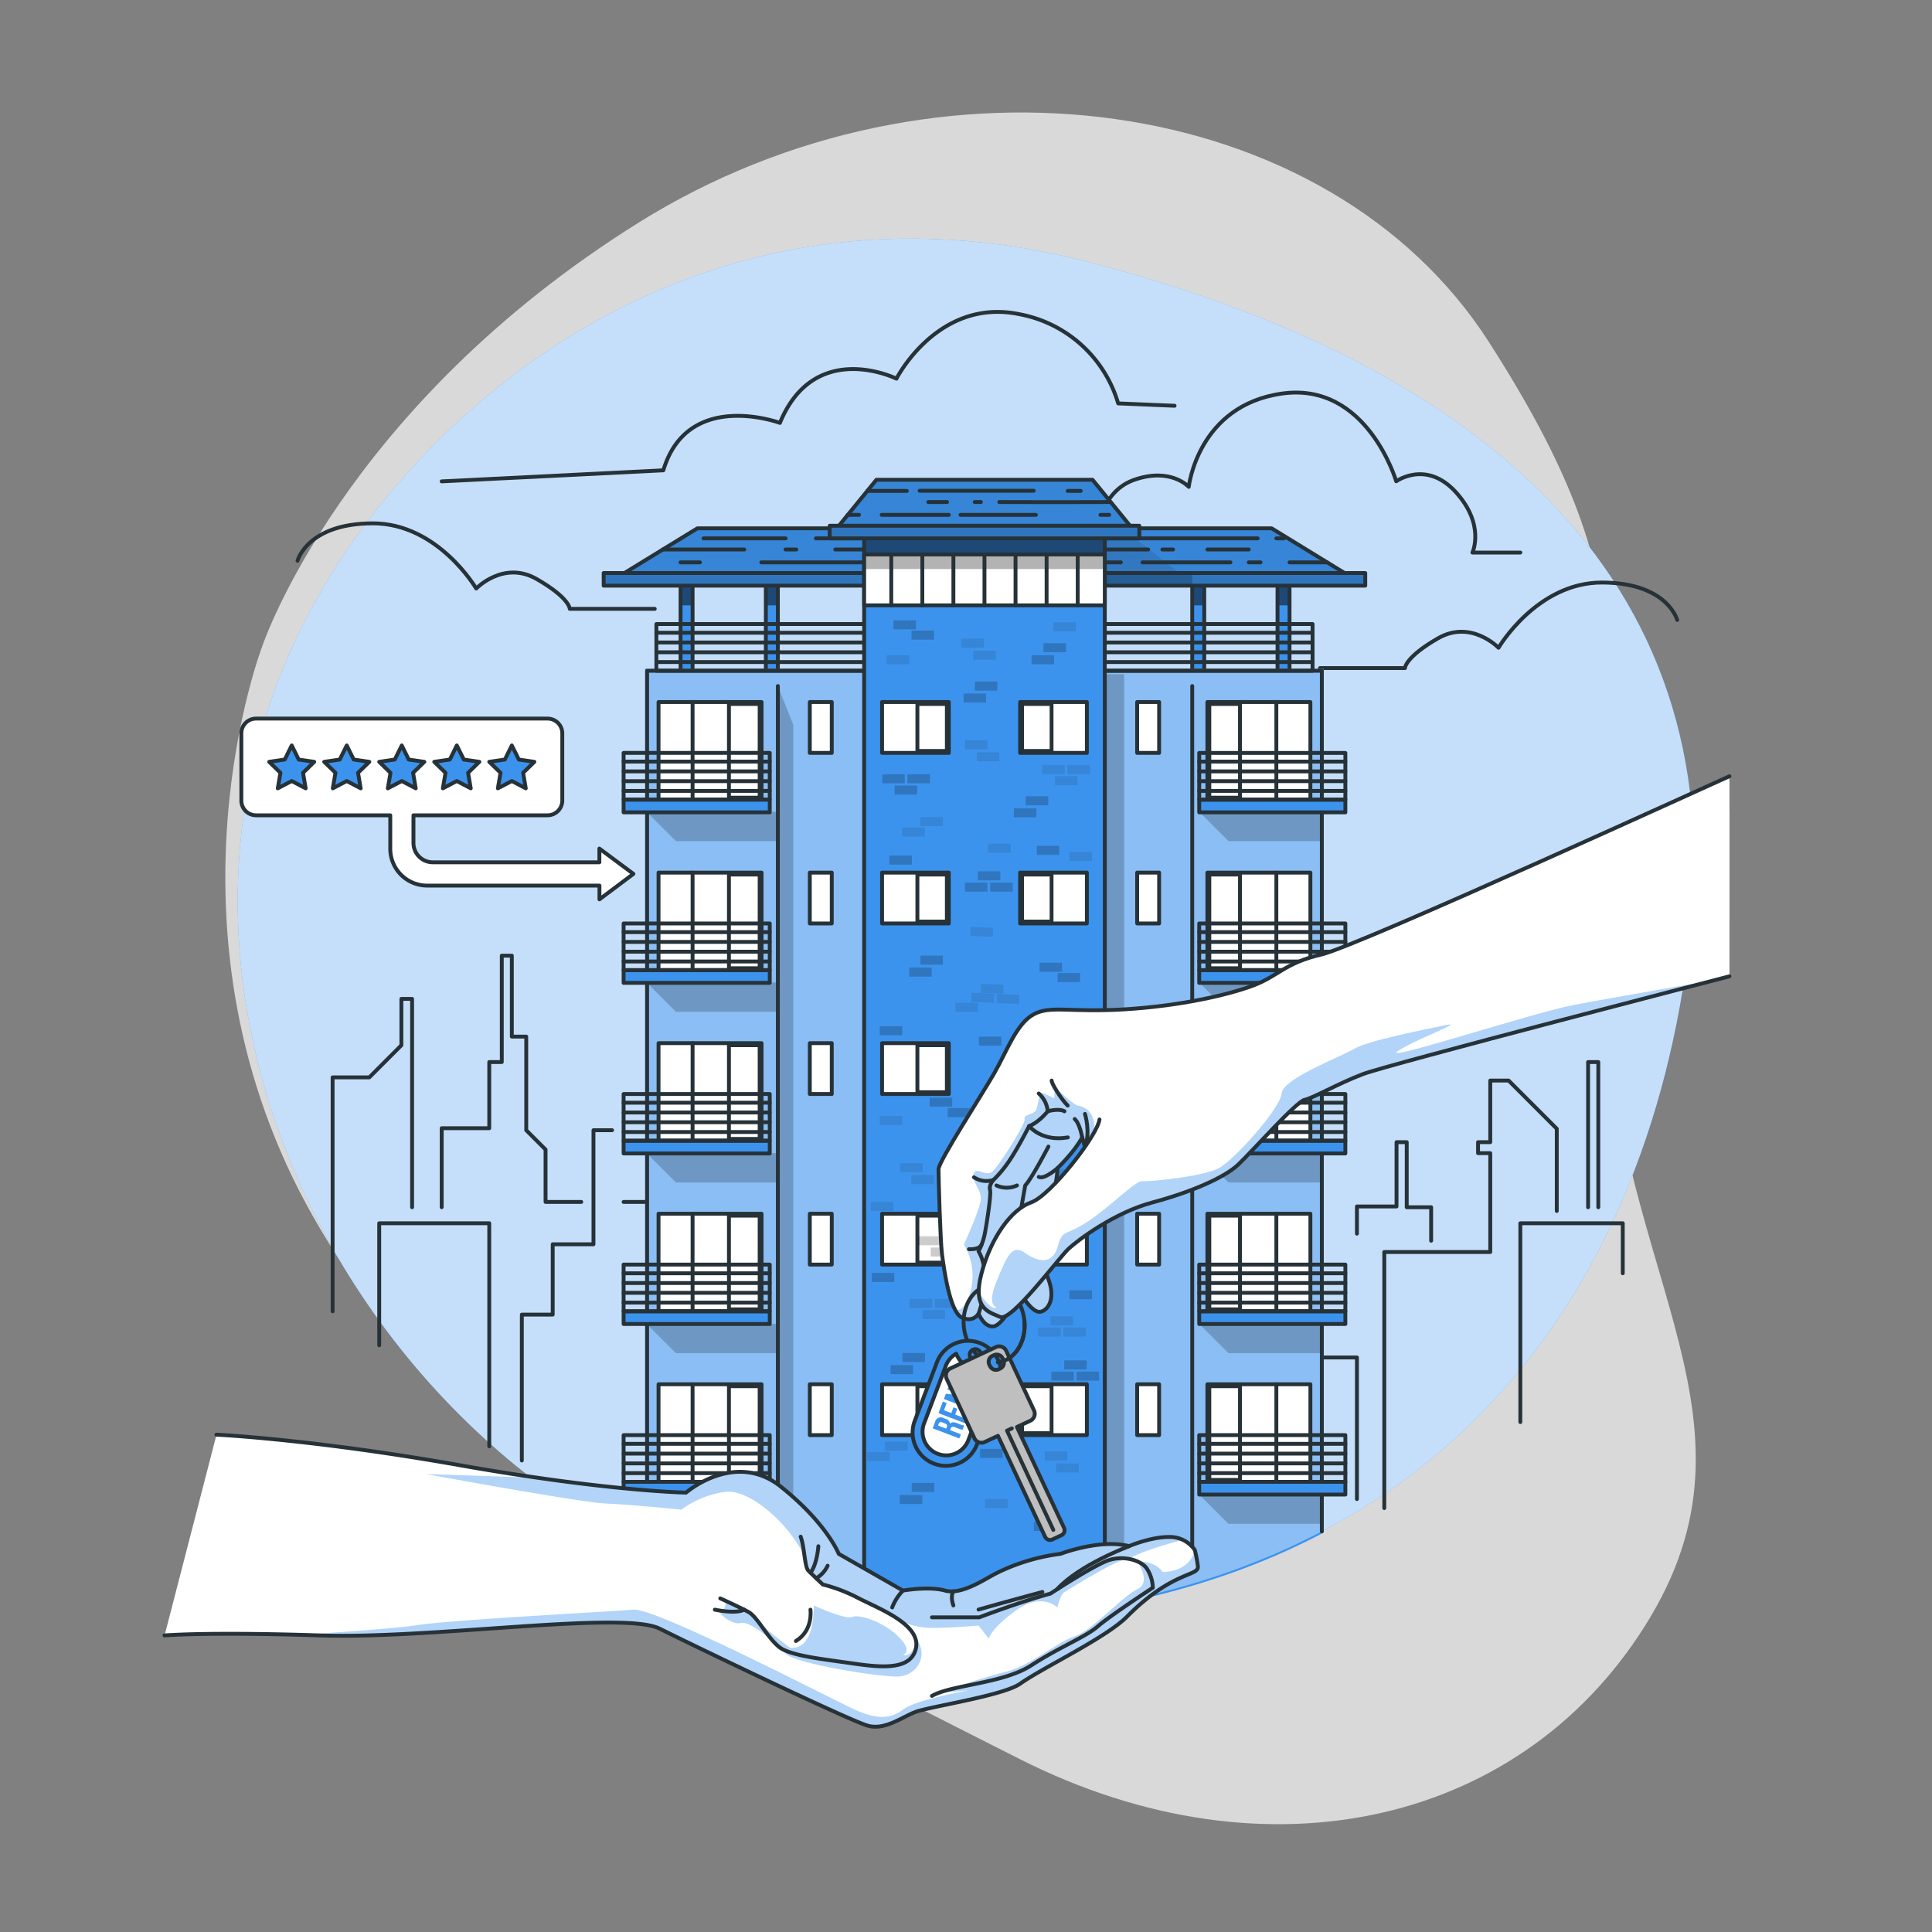 <svg xmlns="http://www.w3.org/2000/svg" xmlns:xlink="http://www.w3.org/1999/xlink" viewBox="0 0 500 500"><rect x="0" y="0" width="500" height="500" fill="#808080" stroke="none"/><defs><clipPath id="freepik--clip-path--inject-195"><polygon points="333.73 143.5 333.73 174.49 330.62 174.49 330.62 148.3 311.66 148.3 311.66 174.49 308.55 174.49 308.55 148.3 201.31 148.3 201.31 174.49 198.2 174.49 198.2 148.3 179.24 148.3 179.24 174.49 176.13 174.49 176.13 143.5 333.73 143.5" style="fill:#3C93ED;stroke:#263238;stroke-linecap:round;stroke-linejoin:round"></polygon></clipPath><clipPath id="freepik--clip-path-2--inject-195"><polygon points="329.1 136.73 285.37 136.73 264.19 136.73 180.47 136.73 158.4 150.26 243.16 150.26 276.4 150.26 351.17 150.26 329.1 136.73" style="fill:#3C93ED;stroke:#263238;stroke-linecap:round;stroke-linejoin:round"></polygon></clipPath><clipPath id="freepik--clip-path-3--inject-195"><rect x="156.23" y="148.3" width="197.1" height="3.27" style="fill:#3C93ED;stroke:#263238;stroke-linecap:round;stroke-linejoin:round"></rect></clipPath><clipPath id="freepik--clip-path-4--inject-195"><polyline points="223.64 420.9 223.64 136.73 285.92 136.73 285.92 418.9" style="fill:#3C93ED;stroke:#263238;stroke-linecap:round;stroke-linejoin:round"></polyline></clipPath><clipPath id="freepik--clip-path-5--inject-195"><rect x="223.64" y="143.5" width="62.28" height="13.16" style="fill:#fff;stroke:#263238;stroke-linecap:round;stroke-linejoin:round"></rect></clipPath><clipPath id="freepik--clip-path-6--inject-195"><polygon points="293.79 137.7 215.78 137.7 226.81 124.16 282.75 124.16 293.79 137.7" style="fill:#3C93ED;stroke:#263238;stroke-linecap:round;stroke-linejoin:round"></polygon></clipPath><clipPath id="freepik--clip-path-7--inject-195"><rect x="214.72" y="136.06" width="80.13" height="3.27" style="fill:#3C93ED;stroke:#263238;stroke-linecap:round;stroke-linejoin:round"></rect></clipPath></defs><g id="freepik--background-simple--inject-195"><path d="M67.93,167.09s-27.88,72,11.3,144.5S199.11,422.39,263.7,455.14s131.66,16.8,163.53-36.84-11.84-91.93-11.9-168.42,11.45-96.74-30-161.36-143.06-78.93-219.9-31S67.93,167.09,67.93,167.09Z" style="fill:#fff;opacity:0.7"></path><path d="M80.86,157c28.83-53.07,101.32-115,200.79-89.2S448.31,148.17,437.3,243.13,368.42,417,243.78,419.3,17.66,273.34,80.86,157Z" style="fill:#3C93ED"></path><path d="M80.86,157c28.83-53.07,101.32-115,200.79-89.2S448.31,148.17,437.3,243.13,368.42,417,243.78,419.3,17.66,273.34,80.86,157Z" style="fill:#fff;opacity:0.7"></path></g><g id="freepik--Clouds--inject-195"><path d="M77,145.12s2.51-9.63,19.42-9.68,26.82,16.87,26.82,16.87,7.09-7.37,15.66-2.45,8.55,7.71,8.55,7.71h22" style="fill:none;stroke:#263238;stroke-linecap:round;stroke-linejoin:round"></path><path d="M434.06,160.45s-2.51-9.64-19.42-9.69-26.82,16.88-26.82,16.88-7.09-7.37-15.66-2.45-8.55,7.71-8.55,7.71h-22" style="fill:none;stroke:#263238;stroke-linecap:round;stroke-linejoin:round"></path><path d="M393.46,143h-12.4s3.39-7.15-4.27-15.61-15.45-2.83-15.45-2.83-7.52-25.74-29.45-22.72S307.65,126,307.65,126s-4.69-5.19-14.24-1.78-11,16.48-8.63,22c0,0-10.87,2.11-11.6,11.39,0,0-.67-8.21-10.9-8.46s-12.79,12.45-12.79,12.45H238" style="fill:none;stroke:#263238;stroke-linecap:round;stroke-linejoin:round"></path><path d="M114.31,124.58l57.36-2.86c6.31-21.09,30.17-12.27,30.17-12.27C210.87,87.57,232,98,232,98s10.72-21.08,31.88-16.67a32.91,32.91,0,0,1,25.5,23.07l14.6.61" style="fill:none;stroke:#263238;stroke-linecap:round;stroke-linejoin:round"></path></g><g id="freepik--Buildings--inject-195"><polyline points="86.08 339.36 86.08 278.82 95.58 278.82 103.88 270.51 103.88 258.51 106.65 258.51 106.65 312.43" style="fill:none;stroke:#263238;stroke-linecap:round;stroke-linejoin:round"></polyline><polyline points="98.14 348.16 98.14 316.58 126.62 316.58 126.62 374.3" style="fill:none;stroke:#263238;stroke-linecap:round;stroke-linejoin:round"></polyline><polyline points="114.31 312.43 114.31 291.98 126.62 291.98 126.62 274.86 129.86 274.86 129.86 247.32 132.46 247.32 132.46 268.27 136.19 268.27 136.19 292.5 141.19 297.5 141.19 311.06 150.43 311.06" style="fill:none;stroke:#263238;stroke-linecap:round;stroke-linejoin:round"></polyline><polyline points="135.05 377.98 135.05 340.22 143.04 340.22 143.04 322.02 153.59 322.02 153.59 292.5 158.4 292.5" style="fill:none;stroke:#263238;stroke-linecap:round;stroke-linejoin:round"></polyline><polyline points="370.38 321.1 370.38 312.43 364.06 312.43 364.06 295.59 361.42 295.59 361.42 312.23 351.17 312.23 351.17 319.26" style="fill:none;stroke:#263238;stroke-linecap:round;stroke-linejoin:round"></polyline><polyline points="402.89 313.4 402.89 292.11 390.43 279.65 385.68 279.65 385.68 295.59 382.52 295.59 382.52 298.44 385.68 298.44 385.68 324.02 358.25 324.02 358.25 366.83 358.25 390.29" style="fill:none;stroke:#263238;stroke-linecap:round;stroke-linejoin:round"></polyline><polyline points="393.46 368.03 393.46 316.58 419.97 316.58 419.97 329.52" style="fill:none;stroke:#263238;stroke-linecap:round;stroke-linejoin:round"></polyline><polyline points="411 312.43 411 274.86 413.64 274.86 413.64 312.43" style="fill:none;stroke:#263238;stroke-linecap:round;stroke-linejoin:round"></polyline><polyline points="351.17 387.95 351.17 351.31 324.7 351.31 324.7 303.37 303.23 281.89 303.23 259.52 298.66 259.52 298.66 353.28" style="fill:none;stroke:#263238;stroke-linecap:round;stroke-linejoin:round"></polyline><polyline points="306.08 398.53 306.08 358.25 277.91 358.25 277.91 330.65 274.24 330.65 274.24 291.15 270.86 291.15 270.86 253.55 266.35 253.55 266.35 208.41 262.39 208.41 262.39 251.83 257.16 257.05 257.16 278.82 247.66 278.82 247.66 330.61 228.52 330.61 228.52 363.6 215.78 363.6 215.78 398.53" style="fill:none;stroke:#263238;stroke-linecap:round;stroke-linejoin:round"></polyline><polyline points="161.39 311.06 176.31 311.06 176.31 347.19 188.15 347.19 188.15 376.81" style="fill:none;stroke:#263238;stroke-linecap:round;stroke-linejoin:round"></polyline><polyline points="178.64 323.3 188.15 323.3 188.15 289.18 233.5 289.18 233.5 324.02" style="fill:none;stroke:#263238;stroke-linecap:round;stroke-linejoin:round"></polyline><line x1="278.13" y1="316.58" x2="294.31" y2="316.58" style="fill:none;stroke:#263238;stroke-linecap:round;stroke-linejoin:round"></line><polyline points="337.16 348.16 337.16 284.62 333.73 284.62 333.73 349" style="fill:none;stroke:#263238;stroke-linecap:round;stroke-linejoin:round"></polyline><polygon points="333.73 143.5 333.73 174.49 330.62 174.49 330.62 148.3 311.66 148.3 311.66 174.49 308.55 174.49 308.55 148.3 201.31 148.3 201.31 174.49 198.2 174.49 198.2 148.3 179.24 148.3 179.24 174.49 176.13 174.49 176.13 143.5 333.73 143.5" style="fill:#3C93ED"></polygon><g style="clip-path:url(#freepik--clip-path--inject-195)"><polygon points="333.73 143.5 333.73 156.66 330.62 156.66 330.62 148.3 311.66 148.3 311.66 156.66 308.55 156.66 308.55 148.3 201.31 148.3 201.31 156.66 198.2 156.66 198.2 148.3 179.24 148.3 179.24 156.66 176.13 156.66 176.13 143.5 333.73 143.5" style="opacity:0.5"></polygon></g><polygon points="333.73 143.5 333.73 174.49 330.62 174.49 330.62 148.3 311.66 148.3 311.66 174.49 308.55 174.49 308.55 148.3 201.31 148.3 201.31 174.49 198.2 174.49 198.2 148.3 179.24 148.3 179.24 174.49 176.13 174.49 176.13 143.5 333.73 143.5" style="fill:none;stroke:#263238;stroke-linecap:round;stroke-linejoin:round"></polygon><polygon points="329.1 136.73 285.37 136.73 264.19 136.73 180.47 136.73 158.4 150.26 243.16 150.26 276.4 150.26 351.17 150.26 329.1 136.73" style="fill:#3C93ED"></polygon><g style="clip-path:url(#freepik--clip-path-2--inject-195)"><polygon points="329.1 136.73 285.37 136.73 264.19 136.73 180.47 136.73 158.4 150.26 243.16 150.26 276.4 150.26 351.17 150.26 329.1 136.73" style="opacity:0.1"></polygon><polygon points="290.53 136.73 224.41 136.73 224.41 150.26 307.62 150.26 290.53 136.73" style="opacity:0.1"></polygon></g><polygon points="329.1 136.73 285.37 136.73 264.19 136.73 180.47 136.73 158.4 150.26 243.16 150.26 276.4 150.26 351.17 150.26 329.1 136.73" style="fill:none;stroke:#263238;stroke-linecap:round;stroke-linejoin:round"></polygon><line x1="211.15" y1="139.33" x2="325.48" y2="139.33" style="fill:none;stroke:#263238;stroke-linecap:round;stroke-linejoin:round"></line><line x1="297.15" y1="142.21" x2="216.17" y2="142.21" style="fill:none;stroke:#263238;stroke-linecap:round;stroke-linejoin:round"></line><line x1="197.02" y1="145.54" x2="290.08" y2="145.54" style="fill:none;stroke:#263238;stroke-linecap:round;stroke-linejoin:round"></line><line x1="300.82" y1="142.21" x2="303.59" y2="142.21" style="fill:none;stroke:#263238;stroke-linecap:round;stroke-linejoin:round"></line><line x1="312.47" y1="142.21" x2="323.18" y2="142.21" style="fill:none;stroke:#263238;stroke-linecap:round;stroke-linejoin:round"></line><line x1="330.32" y1="139.33" x2="332.27" y2="139.33" style="fill:none;stroke:#263238;stroke-linecap:round;stroke-linejoin:round"></line><line x1="295.68" y1="145.54" x2="318.43" y2="145.54" style="fill:none;stroke:#263238;stroke-linecap:round;stroke-linejoin:round"></line><line x1="323.18" y1="145.54" x2="326.22" y2="145.54" style="fill:none;stroke:#263238;stroke-linecap:round;stroke-linejoin:round"></line><line x1="333.73" y1="145.54" x2="343.46" y2="145.54" style="fill:none;stroke:#263238;stroke-linecap:round;stroke-linejoin:round"></line><line x1="171.53" y1="142.21" x2="192.62" y2="142.21" style="fill:none;stroke:#263238;stroke-linecap:round;stroke-linejoin:round"></line><line x1="203.3" y1="142.21" x2="206.08" y2="142.21" style="fill:none;stroke:#263238;stroke-linecap:round;stroke-linejoin:round"></line><line x1="203.3" y1="139.33" x2="182.07" y2="139.33" style="fill:none;stroke:#263238;stroke-linecap:round;stroke-linejoin:round"></line><line x1="176.13" y1="145.54" x2="181.15" y2="145.54" style="fill:none;stroke:#263238;stroke-linecap:round;stroke-linejoin:round"></line><path d="M342.09,173.59V396.32c-26.59,14-59.16,22.25-98.31,23a162.59,162.59,0,0,1-76.31-17.85V173.59Z" style="fill:#3C93ED;stroke:#3C93ED;stroke-miterlimit:10"></path><path d="M342.09,173.59V396.32c-26.59,14-59.16,22.25-98.31,23a162.59,162.59,0,0,1-76.31-17.85V173.59Z" style="fill:#fff;opacity:0.4"></path><rect x="283.2" y="174.49" width="7.73" height="239.17" style="opacity:0.2"></rect><polygon points="205.29 401.33 201.31 411.33 201.31 177.55 205.29 187.55 205.29 401.33" style="opacity:0.2"></polygon><polyline points="310.35 386.79 317.93 394.37 342.09 394.37 342.09 386.79 310.35 386.79" style="opacity:0.2"></polyline><polyline points="310.35 342.62 317.93 350.2 342.09 350.2 342.09 342.62 310.35 342.62" style="opacity:0.2"></polyline><polyline points="310.35 298.44 317.93 306.02 342.09 306.02 342.09 298.44 310.35 298.44" style="opacity:0.2"></polyline><polyline points="310.35 254.27 317.93 261.85 342.09 261.85 342.09 254.27 310.35 254.27" style="opacity:0.2"></polyline><polyline points="310.35 210.1 317.93 217.68 342.09 217.68 342.09 210.1 310.35 210.1" style="opacity:0.2"></polyline><polyline points="167.35 386.79 174.93 394.37 201.09 394.37 201.09 386.79 167.35 386.79" style="opacity:0.2"></polyline><polyline points="167.35 342.62 174.93 350.2 201.09 350.2 201.09 342.62 167.35 342.62" style="opacity:0.2"></polyline><polyline points="167.35 298.44 174.93 306.02 201.09 306.02 201.09 298.44 167.35 298.44" style="opacity:0.2"></polyline><polyline points="167.35 254.27 174.93 261.85 201.09 261.85 201.09 254.27 167.35 254.27" style="opacity:0.2"></polyline><polyline points="167.35 210.1 174.93 217.68 201.09 217.68 201.09 210.1 167.35 210.1" style="opacity:0.2"></polyline><line x1="169.87" y1="163.75" x2="339.69" y2="163.75" style="fill:none;stroke:#263238;stroke-linecap:round;stroke-linejoin:round"></line><line x1="169.87" y1="166.28" x2="339.69" y2="166.28" style="fill:none;stroke:#263238;stroke-linecap:round;stroke-linejoin:round"></line><line x1="169.87" y1="168.81" x2="339.69" y2="168.81" style="fill:none;stroke:#263238;stroke-linecap:round;stroke-linejoin:round"></line><line x1="169.87" y1="171.34" x2="339.69" y2="171.34" style="fill:none;stroke:#263238;stroke-linecap:round;stroke-linejoin:round"></line><rect x="169.87" y="161.5" width="169.82" height="12.09" style="fill:none;stroke:#263238;stroke-linecap:round;stroke-linejoin:round"></rect><rect x="156.23" y="148.3" width="197.1" height="3.27" style="fill:#3C93ED"></rect><g style="clip-path:url(#freepik--clip-path-3--inject-195)"><rect x="156.23" y="148.3" width="197.1" height="3.27" style="opacity:0.2"></rect><rect x="224.41" y="148.3" width="84.14" height="3.27" style="opacity:0.2"></rect></g><rect x="156.23" y="148.3" width="197.1" height="3.27" style="fill:none;stroke:#263238;stroke-linecap:round;stroke-linejoin:round"></rect><polyline points="167.47 401.45 167.47 173.59 342.09 173.59 342.09 396.32" style="fill:none;stroke:#263238;stroke-linecap:round;stroke-linejoin:round"></polyline><polyline points="223.64 420.9 223.64 136.73 285.92 136.73 285.92 418.9" style="fill:#3C93ED"></polyline><g style="clip-path:url(#freepik--clip-path-4--inject-195)"><rect x="223.64" y="139.33" width="62.28" height="7.4" style="opacity:0.5"></rect></g><polyline points="223.64 420.9 223.64 136.73 285.92 136.73 285.92 418.9" style="fill:none;stroke:#263238;stroke-linecap:round;stroke-linejoin:round"></polyline><rect x="228.28" y="181.69" width="17.27" height="13.16" style="fill:#fff;stroke:#263238;stroke-linecap:round;stroke-linejoin:round"></rect><rect x="237.42" y="182.19" width="7.63" height="12.16" style="fill:#fff"></rect><path d="M244.55,182.69v11.16h-6.63V182.69h6.63m1-1h-8.63v13.16h8.63V181.69Z" style="fill:#263238"></path><rect x="170.43" y="181.69" width="26.66" height="25.25" style="fill:#fff;stroke:#263238;stroke-linecap:round;stroke-linejoin:round"></rect><line x1="179.24" y1="181.69" x2="179.24" y2="206.94" style="fill:none;stroke:#263238;stroke-linecap:round;stroke-linejoin:round"></line><path d="M196.1,182.69v23.25h-6.95V182.69h6.95m1-1h-8.95v25.25h8.95V181.69Z" style="fill:#263238"></path><rect x="161.39" y="206.94" width="37.82" height="3.29" style="fill:#3C93ED;stroke:#263238;stroke-linecap:round;stroke-linejoin:round"></rect><line x1="161.39" y1="197.1" x2="199.21" y2="197.1" style="fill:none;stroke:#263238;stroke-linecap:round;stroke-linejoin:round"></line><line x1="161.39" y1="199.63" x2="199.21" y2="199.63" style="fill:none;stroke:#263238;stroke-linecap:round;stroke-linejoin:round"></line><line x1="161.39" y1="202.16" x2="199.21" y2="202.16" style="fill:none;stroke:#263238;stroke-linecap:round;stroke-linejoin:round"></line><line x1="161.39" y1="204.69" x2="199.21" y2="204.69" style="fill:none;stroke:#263238;stroke-linecap:round;stroke-linejoin:round"></line><rect x="161.39" y="194.85" width="37.82" height="12.09" style="fill:none;stroke:#263238;stroke-linecap:round;stroke-linejoin:round"></rect><rect x="209.58" y="181.69" width="5.68" height="13.16" style="fill:#fff;stroke:#263238;stroke-linecap:round;stroke-linejoin:round"></rect><rect x="264.01" y="181.69" width="17.27" height="13.16" transform="translate(545.29 376.54) rotate(180)" style="fill:#fff;stroke:#263238;stroke-linecap:round;stroke-linejoin:round"></rect><rect x="264.51" y="182.19" width="7.63" height="12.16" style="fill:#fff"></rect><path d="M271.65,182.69v11.16H265V182.69h6.64m1-1H264v13.16h8.64V181.69Z" style="fill:#263238"></path><rect x="312.47" y="181.69" width="26.66" height="25.25" transform="translate(651.6 388.63) rotate(180)" style="fill:#fff;stroke:#263238;stroke-linecap:round;stroke-linejoin:round"></rect><line x1="330.32" y1="181.69" x2="330.32" y2="206.94" style="fill:none;stroke:#263238;stroke-linecap:round;stroke-linejoin:round"></line><path d="M320.41,182.69v23.25h-6.94V182.69h6.94m1-1h-8.94v25.25h8.94V181.69Z" style="fill:#263238"></path><rect x="310.35" y="206.94" width="37.82" height="3.29" transform="translate(658.53 417.18) rotate(180)" style="fill:#3C93ED;stroke:#263238;stroke-linecap:round;stroke-linejoin:round"></rect><line x1="348.17" y1="197.1" x2="310.35" y2="197.1" style="fill:none;stroke:#263238;stroke-linecap:round;stroke-linejoin:round"></line><line x1="348.17" y1="199.63" x2="310.35" y2="199.63" style="fill:none;stroke:#263238;stroke-linecap:round;stroke-linejoin:round"></line><line x1="348.17" y1="202.16" x2="310.35" y2="202.16" style="fill:none;stroke:#263238;stroke-linecap:round;stroke-linejoin:round"></line><line x1="348.17" y1="204.69" x2="310.35" y2="204.69" style="fill:none;stroke:#263238;stroke-linecap:round;stroke-linejoin:round"></line><rect x="310.35" y="194.85" width="37.82" height="12.09" transform="translate(658.53 401.8) rotate(180)" style="fill:none;stroke:#263238;stroke-linecap:round;stroke-linejoin:round"></rect><rect x="294.31" y="181.69" width="5.68" height="13.16" transform="translate(594.29 376.54) rotate(180)" style="fill:#fff;stroke:#263238;stroke-linecap:round;stroke-linejoin:round"></rect><rect x="228.28" y="225.83" width="17.27" height="13.16" style="fill:#fff;stroke:#263238;stroke-linecap:round;stroke-linejoin:round"></rect><rect x="237.42" y="226.33" width="7.63" height="12.16" style="fill:#fff"></rect><path d="M244.55,226.83V238h-6.63V226.83h6.63m1-1h-8.63V239h8.63V225.83Z" style="fill:#263238"></path><rect x="170.43" y="225.83" width="26.66" height="25.25" style="fill:#fff;stroke:#263238;stroke-linecap:round;stroke-linejoin:round"></rect><line x1="179.24" y1="225.83" x2="179.24" y2="251.08" style="fill:none;stroke:#263238;stroke-linecap:round;stroke-linejoin:round"></line><path d="M196.1,226.83v23.25h-6.95V226.83h6.95m1-1h-8.95v25.25h8.95V225.83Z" style="fill:#263238"></path><rect x="161.39" y="251.08" width="37.82" height="3.29" style="fill:#3C93ED;stroke:#263238;stroke-linecap:round;stroke-linejoin:round"></rect><line x1="161.39" y1="241.24" x2="199.21" y2="241.24" style="fill:none;stroke:#263238;stroke-linecap:round;stroke-linejoin:round"></line><line x1="161.39" y1="243.77" x2="199.21" y2="243.77" style="fill:none;stroke:#263238;stroke-linecap:round;stroke-linejoin:round"></line><line x1="161.39" y1="246.3" x2="199.21" y2="246.3" style="fill:none;stroke:#263238;stroke-linecap:round;stroke-linejoin:round"></line><line x1="161.39" y1="248.83" x2="199.21" y2="248.83" style="fill:none;stroke:#263238;stroke-linecap:round;stroke-linejoin:round"></line><rect x="161.39" y="238.99" width="37.82" height="12.09" style="fill:none;stroke:#263238;stroke-linecap:round;stroke-linejoin:round"></rect><rect x="209.58" y="225.83" width="5.68" height="13.16" style="fill:#fff;stroke:#263238;stroke-linecap:round;stroke-linejoin:round"></rect><rect x="264.01" y="225.83" width="17.27" height="13.16" transform="translate(545.29 464.82) rotate(180)" style="fill:#fff;stroke:#263238;stroke-linecap:round;stroke-linejoin:round"></rect><rect x="264.51" y="226.33" width="7.63" height="12.16" style="fill:#fff"></rect><path d="M271.65,226.83V238H265V226.83h6.64m1-1H264V239h8.64V225.83Z" style="fill:#263238"></path><rect x="312.47" y="225.83" width="26.66" height="25.25" transform="translate(651.6 476.91) rotate(180)" style="fill:#fff;stroke:#263238;stroke-linecap:round;stroke-linejoin:round"></rect><line x1="330.32" y1="225.83" x2="330.32" y2="251.08" style="fill:none;stroke:#263238;stroke-linecap:round;stroke-linejoin:round"></line><path d="M320.41,226.83v23.25h-6.94V226.83h6.94m1-1h-8.94v25.25h8.94V225.83Z" style="fill:#263238"></path><rect x="310.35" y="251.08" width="37.82" height="3.29" transform="translate(658.53 505.45) rotate(180)" style="fill:#3C93ED;stroke:#263238;stroke-linecap:round;stroke-linejoin:round"></rect><line x1="348.17" y1="241.24" x2="310.35" y2="241.24" style="fill:none;stroke:#263238;stroke-linecap:round;stroke-linejoin:round"></line><line x1="348.17" y1="243.77" x2="310.35" y2="243.77" style="fill:none;stroke:#263238;stroke-linecap:round;stroke-linejoin:round"></line><line x1="348.17" y1="246.3" x2="310.35" y2="246.3" style="fill:none;stroke:#263238;stroke-linecap:round;stroke-linejoin:round"></line><line x1="348.17" y1="248.83" x2="310.35" y2="248.83" style="fill:none;stroke:#263238;stroke-linecap:round;stroke-linejoin:round"></line><rect x="310.35" y="238.99" width="37.82" height="12.09" transform="translate(658.53 490.07) rotate(180)" style="fill:none;stroke:#263238;stroke-linecap:round;stroke-linejoin:round"></rect><rect x="294.31" y="225.83" width="5.68" height="13.16" transform="translate(594.29 464.82) rotate(180)" style="fill:#fff;stroke:#263238;stroke-linecap:round;stroke-linejoin:round"></rect><rect x="228.28" y="269.97" width="17.27" height="13.16" style="fill:#fff;stroke:#263238;stroke-linecap:round;stroke-linejoin:round"></rect><rect x="237.42" y="270.47" width="7.63" height="12.16" style="fill:#fff"></rect><path d="M244.55,271v11.16h-6.63V271h6.63m1-1h-8.63v13.16h8.63V270Z" style="fill:#263238"></path><rect x="170.43" y="269.97" width="26.66" height="25.25" style="fill:#fff;stroke:#263238;stroke-linecap:round;stroke-linejoin:round"></rect><line x1="179.24" y1="269.97" x2="179.24" y2="295.22" style="fill:none;stroke:#263238;stroke-linecap:round;stroke-linejoin:round"></line><path d="M196.1,271v23.25h-6.95V271h6.95m1-1h-8.95v25.25h8.95V270Z" style="fill:#263238"></path><rect x="161.39" y="295.22" width="37.82" height="3.29" style="fill:#3C93ED;stroke:#263238;stroke-linecap:round;stroke-linejoin:round"></rect><line x1="161.39" y1="285.38" x2="199.21" y2="285.38" style="fill:none;stroke:#263238;stroke-linecap:round;stroke-linejoin:round"></line><line x1="161.39" y1="287.91" x2="199.21" y2="287.91" style="fill:none;stroke:#263238;stroke-linecap:round;stroke-linejoin:round"></line><line x1="161.39" y1="290.44" x2="199.21" y2="290.44" style="fill:none;stroke:#263238;stroke-linecap:round;stroke-linejoin:round"></line><line x1="161.39" y1="292.97" x2="199.21" y2="292.97" style="fill:none;stroke:#263238;stroke-linecap:round;stroke-linejoin:round"></line><rect x="161.39" y="283.13" width="37.82" height="12.09" style="fill:none;stroke:#263238;stroke-linecap:round;stroke-linejoin:round"></rect><rect x="209.58" y="269.97" width="5.68" height="13.16" style="fill:#fff;stroke:#263238;stroke-linecap:round;stroke-linejoin:round"></rect><rect x="264.01" y="269.97" width="17.27" height="13.16" transform="translate(545.29 553.1) rotate(180)" style="fill:#fff;stroke:#263238;stroke-linecap:round;stroke-linejoin:round"></rect><rect x="264.51" y="270.47" width="7.63" height="12.16" style="fill:#fff"></rect><path d="M271.65,271v11.16H265V271h6.64m1-1H264v13.16h8.64V270Z" style="fill:#263238"></path><rect x="312.47" y="269.97" width="26.66" height="25.25" transform="translate(651.6 565.19) rotate(180)" style="fill:#fff;stroke:#263238;stroke-linecap:round;stroke-linejoin:round"></rect><line x1="330.32" y1="269.97" x2="330.32" y2="295.22" style="fill:none;stroke:#263238;stroke-linecap:round;stroke-linejoin:round"></line><path d="M320.41,271v23.25h-6.94V271h6.94m1-1h-8.94v25.25h8.94V270Z" style="fill:#263238"></path><rect x="310.35" y="295.22" width="37.82" height="3.29" transform="translate(658.53 593.73) rotate(180)" style="fill:#3C93ED;stroke:#263238;stroke-linecap:round;stroke-linejoin:round"></rect><line x1="348.17" y1="285.38" x2="310.35" y2="285.38" style="fill:none;stroke:#263238;stroke-linecap:round;stroke-linejoin:round"></line><line x1="348.17" y1="287.91" x2="310.35" y2="287.91" style="fill:none;stroke:#263238;stroke-linecap:round;stroke-linejoin:round"></line><line x1="348.17" y1="290.44" x2="310.35" y2="290.44" style="fill:none;stroke:#263238;stroke-linecap:round;stroke-linejoin:round"></line><line x1="348.17" y1="292.97" x2="310.35" y2="292.97" style="fill:none;stroke:#263238;stroke-linecap:round;stroke-linejoin:round"></line><rect x="310.35" y="283.13" width="37.82" height="12.09" transform="translate(658.53 578.35) rotate(180)" style="fill:none;stroke:#263238;stroke-linecap:round;stroke-linejoin:round"></rect><rect x="294.31" y="269.97" width="5.68" height="13.16" transform="translate(594.29 553.1) rotate(180)" style="fill:#fff;stroke:#263238;stroke-linecap:round;stroke-linejoin:round"></rect><rect x="228.28" y="314.11" width="17.27" height="13.16" style="fill:#fff;stroke:#263238;stroke-linecap:round;stroke-linejoin:round"></rect><rect x="237.42" y="314.61" width="7.63" height="12.16" style="fill:#fff"></rect><path d="M244.55,315.11v11.16h-6.63V315.11h6.63m1-1h-8.63v13.16h8.63V314.11Z" style="fill:#263238"></path><rect x="170.43" y="314.11" width="26.66" height="25.25" style="fill:#fff;stroke:#263238;stroke-linecap:round;stroke-linejoin:round"></rect><line x1="179.24" y1="314.11" x2="179.24" y2="339.36" style="fill:none;stroke:#263238;stroke-linecap:round;stroke-linejoin:round"></line><path d="M196.1,315.11v23.25h-6.95V315.11h6.95m1-1h-8.95v25.25h8.95V314.11Z" style="fill:#263238"></path><rect x="161.39" y="339.36" width="37.82" height="3.29" style="fill:#3C93ED;stroke:#263238;stroke-linecap:round;stroke-linejoin:round"></rect><line x1="161.39" y1="329.52" x2="199.21" y2="329.52" style="fill:none;stroke:#263238;stroke-linecap:round;stroke-linejoin:round"></line><line x1="161.39" y1="332.05" x2="199.21" y2="332.05" style="fill:none;stroke:#263238;stroke-linecap:round;stroke-linejoin:round"></line><line x1="161.39" y1="334.58" x2="199.21" y2="334.58" style="fill:none;stroke:#263238;stroke-linecap:round;stroke-linejoin:round"></line><line x1="161.39" y1="337.11" x2="199.21" y2="337.11" style="fill:none;stroke:#263238;stroke-linecap:round;stroke-linejoin:round"></line><rect x="161.39" y="327.27" width="37.82" height="12.09" style="fill:none;stroke:#263238;stroke-linecap:round;stroke-linejoin:round"></rect><rect x="209.58" y="314.11" width="5.68" height="13.16" style="fill:#fff;stroke:#263238;stroke-linecap:round;stroke-linejoin:round"></rect><rect x="264.01" y="314.11" width="17.27" height="13.16" transform="translate(545.29 641.38) rotate(180)" style="fill:#fff;stroke:#263238;stroke-linecap:round;stroke-linejoin:round"></rect><rect x="264.51" y="314.61" width="7.63" height="12.16" style="fill:#fff"></rect><path d="M271.65,315.11v11.16H265V315.11h6.64m1-1H264v13.16h8.64V314.11Z" style="fill:#263238"></path><rect x="312.47" y="314.11" width="26.66" height="25.25" transform="translate(651.6 653.47) rotate(180)" style="fill:#fff;stroke:#263238;stroke-linecap:round;stroke-linejoin:round"></rect><line x1="330.32" y1="314.11" x2="330.32" y2="339.36" style="fill:none;stroke:#263238;stroke-linecap:round;stroke-linejoin:round"></line><path d="M320.41,315.11v23.25h-6.94V315.11h6.94m1-1h-8.94v25.25h8.94V314.11Z" style="fill:#263238"></path><rect x="310.35" y="339.36" width="37.82" height="3.29" transform="translate(658.53 682.01) rotate(180)" style="fill:#3C93ED;stroke:#263238;stroke-linecap:round;stroke-linejoin:round"></rect><line x1="348.17" y1="329.52" x2="310.35" y2="329.52" style="fill:none;stroke:#263238;stroke-linecap:round;stroke-linejoin:round"></line><line x1="348.17" y1="332.05" x2="310.35" y2="332.05" style="fill:none;stroke:#263238;stroke-linecap:round;stroke-linejoin:round"></line><line x1="348.17" y1="334.58" x2="310.35" y2="334.58" style="fill:none;stroke:#263238;stroke-linecap:round;stroke-linejoin:round"></line><line x1="348.17" y1="337.11" x2="310.35" y2="337.11" style="fill:none;stroke:#263238;stroke-linecap:round;stroke-linejoin:round"></line><rect x="310.35" y="327.27" width="37.82" height="12.09" transform="translate(658.53 666.63) rotate(180)" style="fill:none;stroke:#263238;stroke-linecap:round;stroke-linejoin:round"></rect><rect x="294.31" y="314.11" width="5.68" height="13.16" transform="translate(594.29 641.38) rotate(180)" style="fill:#fff;stroke:#263238;stroke-linecap:round;stroke-linejoin:round"></rect><rect x="228.28" y="358.25" width="17.27" height="13.16" style="fill:#fff;stroke:#263238;stroke-linecap:round;stroke-linejoin:round"></rect><rect x="237.42" y="358.75" width="7.63" height="12.16" style="fill:#fff"></rect><path d="M244.55,359.25v11.16h-6.63V359.25h6.63m1-1h-8.63v13.16h8.63V358.25Z" style="fill:#263238"></path><rect x="170.43" y="358.25" width="26.66" height="25.25" style="fill:#fff;stroke:#263238;stroke-linecap:round;stroke-linejoin:round"></rect><line x1="179.24" y1="358.25" x2="179.24" y2="383.5" style="fill:none;stroke:#263238;stroke-linecap:round;stroke-linejoin:round"></line><path d="M196.1,359.25V382.5h-6.95V359.25h6.95m1-1h-8.95V383.5h8.95V358.25Z" style="fill:#263238"></path><rect x="161.39" y="383.5" width="37.82" height="3.29" style="fill:#3C93ED;stroke:#263238;stroke-linecap:round;stroke-linejoin:round"></rect><line x1="161.39" y1="373.66" x2="199.21" y2="373.66" style="fill:none;stroke:#263238;stroke-linecap:round;stroke-linejoin:round"></line><line x1="161.39" y1="376.19" x2="199.21" y2="376.19" style="fill:none;stroke:#263238;stroke-linecap:round;stroke-linejoin:round"></line><line x1="161.39" y1="378.72" x2="199.21" y2="378.72" style="fill:none;stroke:#263238;stroke-linecap:round;stroke-linejoin:round"></line><line x1="161.39" y1="381.25" x2="199.21" y2="381.25" style="fill:none;stroke:#263238;stroke-linecap:round;stroke-linejoin:round"></line><rect x="161.39" y="371.41" width="37.82" height="12.09" style="fill:none;stroke:#263238;stroke-linecap:round;stroke-linejoin:round"></rect><rect x="209.58" y="358.25" width="5.68" height="13.16" style="fill:#fff;stroke:#263238;stroke-linecap:round;stroke-linejoin:round"></rect><rect x="264.01" y="358.25" width="17.27" height="13.16" transform="translate(545.29 729.66) rotate(180)" style="fill:#fff;stroke:#263238;stroke-linecap:round;stroke-linejoin:round"></rect><rect x="264.51" y="358.75" width="7.63" height="12.16" style="fill:#fff"></rect><path d="M271.65,359.25v11.16H265V359.25h6.64m1-1H264v13.16h8.64V358.25Z" style="fill:#263238"></path><rect x="312.47" y="358.25" width="26.66" height="25.25" transform="translate(651.6 741.75) rotate(180)" style="fill:#fff;stroke:#263238;stroke-linecap:round;stroke-linejoin:round"></rect><line x1="330.32" y1="358.25" x2="330.32" y2="383.5" style="fill:none;stroke:#263238;stroke-linecap:round;stroke-linejoin:round"></line><path d="M320.41,359.25V382.5h-6.94V359.25h6.94m1-1h-8.94V383.5h8.94V358.25Z" style="fill:#263238"></path><rect x="310.35" y="383.5" width="37.82" height="3.29" transform="translate(658.53 770.29) rotate(180)" style="fill:#3C93ED;stroke:#263238;stroke-linecap:round;stroke-linejoin:round"></rect><line x1="348.17" y1="373.66" x2="310.35" y2="373.66" style="fill:none;stroke:#263238;stroke-linecap:round;stroke-linejoin:round"></line><line x1="348.17" y1="376.19" x2="310.35" y2="376.19" style="fill:none;stroke:#263238;stroke-linecap:round;stroke-linejoin:round"></line><line x1="348.17" y1="378.72" x2="310.35" y2="378.72" style="fill:none;stroke:#263238;stroke-linecap:round;stroke-linejoin:round"></line><line x1="348.17" y1="381.25" x2="310.35" y2="381.25" style="fill:none;stroke:#263238;stroke-linecap:round;stroke-linejoin:round"></line><rect x="310.35" y="371.41" width="37.82" height="12.09" transform="translate(658.53 754.91) rotate(180)" style="fill:none;stroke:#263238;stroke-linecap:round;stroke-linejoin:round"></rect><rect x="294.31" y="358.25" width="5.68" height="13.16" transform="translate(594.29 729.66) rotate(180)" style="fill:#fff;stroke:#263238;stroke-linecap:round;stroke-linejoin:round"></rect><rect x="223.64" y="143.5" width="62.28" height="13.16" style="fill:#fff"></rect><g style="clip-path:url(#freepik--clip-path-5--inject-195)"><rect x="223.64" y="143.5" width="62.29" height="3.77" style="opacity:0.3"></rect></g><rect x="223.64" y="143.5" width="62.28" height="13.16" style="fill:none;stroke:#263238;stroke-linecap:round;stroke-linejoin:round"></rect><line x1="230.66" y1="143.5" x2="230.66" y2="156.66" style="fill:#fff;stroke:#263238;stroke-linecap:round;stroke-linejoin:round"></line><line x1="238.7" y1="143.5" x2="238.7" y2="156.66" style="fill:#fff;stroke:#263238;stroke-linecap:round;stroke-linejoin:round"></line><line x1="246.74" y1="143.5" x2="246.74" y2="156.66" style="fill:#fff;stroke:#263238;stroke-linecap:round;stroke-linejoin:round"></line><line x1="254.78" y1="143.5" x2="254.78" y2="156.66" style="fill:#fff;stroke:#263238;stroke-linecap:round;stroke-linejoin:round"></line><line x1="262.82" y1="143.5" x2="262.82" y2="156.66" style="fill:#fff;stroke:#263238;stroke-linecap:round;stroke-linejoin:round"></line><line x1="270.86" y1="143.5" x2="270.86" y2="156.66" style="fill:#fff;stroke:#263238;stroke-linecap:round;stroke-linejoin:round"></line><line x1="278.91" y1="143.5" x2="278.91" y2="156.66" style="fill:#fff;stroke:#263238;stroke-linecap:round;stroke-linejoin:round"></line><polygon points="293.79 137.7 215.78 137.7 226.81 124.16 282.75 124.16 293.79 137.7" style="fill:#3C93ED"></polygon><g style="clip-path:url(#freepik--clip-path-6--inject-195)"><polygon points="293.79 137.7 215.78 137.7 226.81 124.16 282.75 124.16 293.79 137.7" style="opacity:0.1"></polygon></g><polygon points="293.79 137.7 215.78 137.7 226.81 124.16 282.75 124.16 293.79 137.7" style="fill:none;stroke:#263238;stroke-linecap:round;stroke-linejoin:round"></polygon><rect x="214.72" y="136.06" width="80.13" height="3.27" style="fill:#3C93ED"></rect><g style="clip-path:url(#freepik--clip-path-7--inject-195)"><rect x="214.72" y="136.06" width="80.13" height="3.27" style="opacity:0.2"></rect></g><rect x="214.72" y="136.06" width="80.13" height="3.27" style="fill:none;stroke:#263238;stroke-linecap:round;stroke-linejoin:round"></rect><rect x="231.23" y="160.52" width="5.83" height="2.34" transform="translate(468.29 323.39) rotate(180)" style="opacity:0.2"></rect><rect x="235.9" y="163.2" width="5.83" height="2.34" transform="translate(477.63 328.74) rotate(180)" style="opacity:0.2"></rect><rect x="252.28" y="176.38" width="5.83" height="2.34" transform="translate(510.4 355.11) rotate(180)" style="opacity:0.2"></rect><rect x="249.37" y="179.47" width="5.83" height="2.34" transform="translate(504.57 361.29) rotate(180)" style="opacity:0.2"></rect><rect x="228.32" y="200.37" width="5.83" height="2.34" transform="translate(462.47 403.09) rotate(180)" style="opacity:0.2"></rect><rect x="231.51" y="203.29" width="5.83" height="2.34" transform="translate(468.85 408.92) rotate(180)" style="opacity:0.2"></rect><rect x="265.47" y="206.07" width="5.83" height="2.34" transform="translate(536.76 414.48) rotate(180)" style="opacity:0.2"></rect><rect x="262.39" y="209.19" width="5.83" height="2.34" transform="translate(530.6 420.72) rotate(180)" style="opacity:0.2"></rect><rect x="230.16" y="221.42" width="5.83" height="2.34" transform="translate(466.15 445.19) rotate(180)" style="opacity:0.2"></rect><rect x="234.85" y="200.37" width="5.83" height="2.34" transform="translate(475.53 403.09) rotate(180)" style="opacity:0.2"></rect><rect x="253.34" y="268.27" width="5.83" height="2.34" style="opacity:0.2"></rect><rect x="227.67" y="265.59" width="5.83" height="2.34" style="opacity:0.2"></rect><rect x="235.29" y="250.41" width="5.83" height="2.34" style="opacity:0.2"></rect><rect x="238.2" y="247.32" width="5.83" height="2.34" style="opacity:0.2"></rect><rect x="256.25" y="228.42" width="5.83" height="2.34" style="opacity:0.2"></rect><rect x="253.06" y="225.5" width="5.83" height="2.34" style="opacity:0.2"></rect><rect x="266.98" y="169.57" width="5.83" height="2.34" style="opacity:0.2"></rect><rect x="270.06" y="166.45" width="5.83" height="2.34" style="opacity:0.2"></rect><rect x="268.32" y="218.91" width="5.83" height="2.34" style="opacity:0.2"></rect><rect x="249.72" y="228.42" width="5.83" height="2.34" style="opacity:0.2"></rect><rect x="273.7" y="251.83" width="5.83" height="2.34" style="opacity:0.2"></rect><rect x="269.03" y="249.15" width="5.83" height="2.34" style="opacity:0.2"></rect><rect x="253.65" y="374.97" width="5.83" height="2.34" style="opacity:0.2"></rect><rect x="267.56" y="393.87" width="5.83" height="2.34" style="opacity:0.2"></rect><rect x="278.61" y="354.97" width="5.83" height="2.34" style="opacity:0.2"></rect><rect x="275.42" y="352.06" width="5.83" height="2.34" style="opacity:0.2"></rect><rect x="230.47" y="353.28" width="5.83" height="2.34" style="opacity:0.2"></rect><rect x="233.55" y="350.16" width="5.83" height="2.34" style="opacity:0.2"></rect><rect x="276.77" y="333.92" width="5.83" height="2.34" style="opacity:0.2"></rect><rect x="272.08" y="354.97" width="5.83" height="2.34" style="opacity:0.2"></rect><path d="M250.2,355.12c5.67-.06,11.51-.06,17,0" style="opacity:0.2"></path><rect x="240.59" y="284.08" width="5.83" height="2.34" transform="translate(487.02 570.5) rotate(180)" style="opacity:0.2"></rect><rect x="245.26" y="286.76" width="5.83" height="2.34" transform="translate(496.35 575.86) rotate(180)" style="opacity:0.2"></rect><rect x="258.64" y="301.94" width="5.83" height="2.34" transform="translate(523.12 606.22) rotate(180)" style="opacity:0.2"></rect><rect x="255.73" y="336.03" width="5.83" height="2.34" transform="translate(517.29 674.4) rotate(180)" style="opacity:0.2"></rect><rect x="237.68" y="319.93" width="5.83" height="2.34" transform="translate(481.19 642.21) rotate(180)" style="opacity:0.2"></rect><rect x="240.87" y="322.84" width="5.83" height="2.34" transform="translate(487.58 648.03) rotate(180)" style="opacity:0.2"></rect><rect x="235.96" y="383.78" width="5.83" height="2.34" transform="translate(477.74 769.9) rotate(180)" style="opacity:0.2"></rect><rect x="232.88" y="386.9" width="5.83" height="2.34" transform="translate(471.58 776.14) rotate(180)" style="opacity:0.2"></rect><rect x="225.61" y="329.44" width="5.83" height="2.34" transform="translate(457.05 661.21) rotate(180)" style="opacity:0.2"></rect><rect x="244.21" y="319.93" width="5.83" height="2.34" transform="translate(494.25 642.21) rotate(180)" style="opacity:0.2"></rect><rect x="224.38" y="375.81" width="5.83" height="2.34" transform="translate(454.58 753.96) rotate(180)" style="opacity:0.1"></rect><rect x="229.04" y="373.13" width="5.83" height="2.34" transform="translate(463.92 748.6) rotate(180)" style="opacity:0.1"></rect><rect x="273.33" y="378.73" width="5.83" height="2.34" transform="translate(552.49 759.8) rotate(180)" style="opacity:0.1"></rect><rect x="270.42" y="375.64" width="5.83" height="2.34" transform="translate(546.66 753.62) rotate(180)" style="opacity:0.1"></rect><rect x="268.68" y="343.57" width="5.83" height="2.34" transform="translate(543.19 689.47) rotate(180)" style="opacity:0.1"></rect><rect x="271.87" y="340.65" width="5.83" height="2.34" transform="translate(549.58 683.65) rotate(180)" style="opacity:0.1"></rect><rect x="251.15" y="358.48" width="5.83" height="2.34" transform="translate(508.12 719.31) rotate(180)" style="opacity:0.1"></rect><rect x="248.07" y="355.37" width="5.83" height="2.34" transform="translate(501.96 713.08) rotate(180)" style="opacity:0.1"></rect><rect x="254.95" y="387.95" width="5.83" height="2.34" transform="translate(515.73 778.24) rotate(180)" style="opacity:0.1"></rect><rect x="275.21" y="343.57" width="5.83" height="2.34" transform="translate(556.25 689.47) rotate(180)" style="opacity:0.1"></rect><rect x="253.34" y="286.13" width="5.83" height="2.34" style="opacity:0.1"></rect><rect x="227.67" y="288.81" width="5.83" height="2.34" style="opacity:0.1"></rect><rect x="232.97" y="301.02" width="5.83" height="2.34" style="opacity:0.1"></rect><rect x="235.88" y="304.12" width="5.83" height="2.34" style="opacity:0.1"></rect><rect x="241.93" y="336.14" width="5.83" height="2.34" style="opacity:0.1"></rect><rect x="238.74" y="339.05" width="5.83" height="2.34" style="opacity:0.1"></rect><rect x="225.37" y="311.06" width="5.83" height="2.34" style="opacity:0.1"></rect><rect x="235.4" y="336.14" width="5.83" height="2.34" style="opacity:0.1"></rect><rect x="273.7" y="302.57" width="5.83" height="2.34" style="opacity:0.1"></rect><rect x="269.03" y="305.25" width="5.83" height="2.34" style="opacity:0.1"></rect><rect x="229.46" y="169.57" width="5.83" height="2.34" style="opacity:0.1"></rect><rect x="272.62" y="161.04" width="5.83" height="2.34" style="opacity:0.1"></rect><rect x="276.24" y="197.97" width="5.83" height="2.34" style="opacity:0.1"></rect><rect x="273.04" y="200.88" width="5.83" height="2.34" style="opacity:0.1"></rect><rect x="248.8" y="165.28" width="5.83" height="2.34" style="opacity:0.1"></rect><rect x="251.88" y="168.4" width="5.83" height="2.34" style="opacity:0.1"></rect><rect x="276.77" y="220.47" width="5.83" height="2.34" style="opacity:0.1"></rect><rect x="269.71" y="197.97" width="5.83" height="2.34" style="opacity:0.1"></rect><rect x="233.5" y="214.15" width="5.83" height="2.34" transform="translate(472.83 430.64) rotate(180)" style="opacity:0.1"></rect><rect x="238.17" y="211.47" width="5.83" height="2.34" transform="translate(482.16 425.28) rotate(180)" style="opacity:0.1"></rect><rect x="247.28" y="259.53" width="5.83" height="2.34" transform="translate(500.38 521.39) rotate(180)" style="opacity:0.1"></rect><rect x="255.73" y="218.37" width="5.83" height="2.34" transform="translate(517.29 439.07) rotate(180)" style="opacity:0.1"></rect><rect x="251.42" y="257.06" width="5.83" height="2.34" transform="translate(497.45 527.07) rotate(-177.56)" style="opacity:0.1"></rect><rect x="254.74" y="254.29" width="5.83" height="2.34" transform="matrix(-1, -0.04, 0.04, -1, 504.2, 521.66)" style="opacity:0.1"></rect><rect x="252.8" y="194.7" width="5.83" height="2.34" transform="translate(511.43 391.75) rotate(180)" style="opacity:0.1"></rect><rect x="249.72" y="191.59" width="5.83" height="2.34" transform="translate(505.27 385.52) rotate(180)" style="opacity:0.1"></rect><rect x="251.14" y="239.99" width="5.83" height="2.34" transform="translate(497.61 492.92) rotate(-177.56)" style="opacity:0.1"></rect><rect x="257.95" y="257.34" width="5.83" height="2.34" transform="translate(510.48 527.9) rotate(-177.56)" style="opacity:0.1"></rect><line x1="201.31" y1="177.55" x2="201.31" y2="403.87" style="fill:none;stroke:#263238;stroke-linecap:round;stroke-linejoin:round"></line><line x1="308.55" y1="177.55" x2="308.55" y2="403.87" style="fill:none;stroke:#263238;stroke-linecap:round;stroke-linejoin:round"></line><path d="M276.34,127.05h3.35" style="fill:none;stroke:#263238;stroke-linecap:round;stroke-linejoin:round"></path><path d="M238,127q14.76,0,29.52,0" style="fill:none;stroke:#263238;stroke-linecap:round;stroke-linejoin:round"></path><path d="M224.46,127.05l10.23,0" style="fill:none;stroke:#263238;stroke-linecap:round;stroke-linejoin:round"></path><line x1="245.1" y1="129.93" x2="240.25" y2="129.93" style="fill:none;stroke:#263238;stroke-linecap:round;stroke-linejoin:round"></line><path d="M287.06,129.93q-14.22.06-28.44,0" style="fill:none;stroke:#263238;stroke-linecap:round;stroke-linejoin:round"></path><line x1="284.8" y1="133.25" x2="287.06" y2="133.25" style="fill:none;stroke:#263238;stroke-linecap:round;stroke-linejoin:round"></line><line x1="248.59" y1="133.25" x2="268.09" y2="133.25" style="fill:none;stroke:#263238;stroke-linecap:round;stroke-linejoin:round"></line><line x1="228.18" y1="133.25" x2="245.54" y2="133.25" style="fill:none;stroke:#263238;stroke-linecap:round;stroke-linejoin:round"></line><line x1="219.4" y1="133.25" x2="222.3" y2="133.25" style="fill:none;stroke:#263238;stroke-linecap:round;stroke-linejoin:round"></line><line x1="252.26" y1="129.93" x2="253.85" y2="129.93" style="fill:none;stroke:#263238;stroke-linecap:round;stroke-linejoin:round"></line></g><g id="freepik--Stars--inject-195"><path d="M163.93,226.16l-8.81-6.55v3.55H112a5,5,0,0,1-5-5V211h34.71a3.82,3.82,0,0,0,3.81-3.82V189.79a3.82,3.82,0,0,0-3.81-3.82H66.27a3.81,3.81,0,0,0-3.81,3.82v17.36A3.81,3.81,0,0,0,66.27,211H101v8.65a9.54,9.54,0,0,0,9.53,9.54h44.61v3.56Z" style="fill:#fff;stroke:#263238;stroke-linecap:round;stroke-linejoin:round"></path><polygon points="75.5 192.92 77.3 196.57 81.33 197.16 78.42 200 79.11 204.02 75.5 202.13 71.89 204.02 72.58 200 69.66 197.16 73.69 196.57 75.5 192.92" style="fill:#3C93ED;stroke:#263238;stroke-linecap:round;stroke-linejoin:round"></polygon><polygon points="89.74 192.92 91.54 196.57 95.58 197.16 92.66 200 93.35 204.02 89.74 202.13 86.13 204.02 86.82 200 83.9 197.16 87.93 196.57 89.74 192.92" style="fill:#3C93ED;stroke:#263238;stroke-linecap:round;stroke-linejoin:round"></polygon><polygon points="103.98 192.92 105.78 196.57 109.82 197.16 106.9 200 107.59 204.02 103.98 202.13 100.37 204.02 101.06 200 98.14 197.16 102.17 196.57 103.98 192.92" style="fill:#3C93ED;stroke:#263238;stroke-linecap:round;stroke-linejoin:round"></polygon><polygon points="118.22 192.92 120.03 196.57 124.06 197.16 121.14 200 121.83 204.02 118.22 202.13 114.61 204.02 115.3 200 112.38 197.16 116.42 196.57 118.22 192.92" style="fill:#3C93ED;stroke:#263238;stroke-linecap:round;stroke-linejoin:round"></polygon><polygon points="132.46 192.92 134.27 196.57 138.3 197.16 135.38 200 136.07 204.02 132.46 202.13 128.85 204.02 129.54 200 126.62 197.16 130.66 196.57 132.46 192.92" style="fill:#3C93ED;stroke:#263238;stroke-linecap:round;stroke-linejoin:round"></polygon></g><g id="freepik--hand-2--inject-195"><path d="M447.58,200.89v37.4S362.17,266.7,344.9,275.11,309.06,301,309.06,301c-6.2,6.42-29,11.73-27.89,5.79a22.42,22.42,0,0,0,.14-6.52,30.69,30.69,0,0,0-1.24-5.91c-2,3.76-6.42,8-6.42,8,0,4.42-2.66,11.73-2.66,11.73l-1,14.16c4.54,8.19.54,11.5-1.18,11.28s-3.67-3.22-3.67-3.22l-2.57.35s-3.1,6.41-5.54,6.64-3.8-3.32-3.8-3.32-1.29,2.43-4.38,1a4.56,4.56,0,0,1-1.78-2.13c-1.93-3.87-3-11.53-3.31-14.32-.45-3.54-.89-19.92-.89-21.91s11.07-19,14.39-24.79,5.75-12.83,10.17-15.26,9.3-.45,23.68-1.33,26.78-3.76,33.29-6.2,8.09-5.75,17.61-8S446.92,201.12,447.58,200.89Z" style="fill:#fff"></path><path d="M283.13,293a48.26,48.26,0,0,1-1.82,7.25,30.69,30.69,0,0,0-1.24-5.91c-2,3.76-6.42,8-6.42,8,0,4.42-2.66,11.73-2.66,11.73l-1,14.16c4.54,8.19.54,11.5-1.18,11.28s-3.67-3.22-3.67-3.22l-2.57.35s-3.1,6.41-5.54,6.64-3.8-3.32-3.8-3.32-1.29,2.43-4.38,1a4.56,4.56,0,0,1-1.78-2.13c1.11.5,2.45,0,3.66-3.26a15.61,15.61,0,0,0-1.29-13.5s4.6-9.84,4.41-12.22-2.74-4.67-1.8-6.29,3.21,1.28,5-.56,8.39-12.18,8.12-13.35,1.67-1.1,2.68-2,.78-5.27,2.14-4.73,2.81,1.34,2.81,1.34a11.06,11.06,0,0,0,0-3c-.26-.5,4.82,4.7,6.3,4.91S283.7,287.71,283.13,293Z" style="fill:#3C93ED;opacity:0.4"></path><path d="M447.58,200.89c-.66.23-96,43.9-105.55,46.12s-11.11,5.53-17.61,8-18.9,5.31-33.29,6.2-19.25-1.11-23.68,1.33-6.86,9.51-10.17,15.26-14.39,22.8-14.39,24.79.44,18.37.89,21.91,2,15,5.09,16.45,4.38-1,4.38-1,1.37,3.54,3.8,3.32,5.54-6.64,5.54-6.64l2.57-.35s1.94,3,3.67,3.22,5.72-3.09,1.18-11.28l1-14.16s2.65-7.31,2.65-11.73c0,0,4.43-4.21,6.42-8,0,0,2.21,6.49,1.1,12.43s21.69.63,27.89-5.79" style="fill:none;stroke:#263238;stroke-linecap:round;stroke-linejoin:round"></path><path d="M253.25,340s3.67-10,0-16.16a17,17,0,0,0,1.63-4.64c.51-2.66,1.68-10.13,1.34-11.29s.83-2.49.83-2.49a31.08,31.08,0,0,0,4.15-5c2.16-3.15,5.15-9,5.15-9s2.16-.66,4.81-3.82c0,0,2.82-.83,4.32,0" style="fill:none;stroke:#263238;stroke-linecap:round;stroke-linejoin:round"></path><path d="M280.79,288.28s1.49,4.78,0,8.45" style="fill:none;stroke:#263238;stroke-linecap:round;stroke-linejoin:round"></path><path d="M280.07,294.36s-.61-3.59-1.94-4.76" style="fill:none;stroke:#263238;stroke-linecap:round;stroke-linejoin:round"></path><path d="M266.35,291.43s3.21,4.14,10,2.93" style="fill:none;stroke:#263238;stroke-linecap:round;stroke-linejoin:round"></path><path d="M271.33,296.73s-4.32,8.33-6,10.06l-1,5.64" style="fill:none;stroke:#263238;stroke-linecap:round;stroke-linejoin:round"></path><path d="M257.88,306.79a6.31,6.31,0,0,0,5.31,0" style="fill:none;stroke:#263238;stroke-linecap:round;stroke-linejoin:round"></path><path d="M273.65,302.33s-3.37,3-4.82,2.25" style="fill:none;stroke:#263238;stroke-linecap:round;stroke-linejoin:round"></path><path d="M268.83,283a7,7,0,0,1,2.33,4.65" style="fill:none;stroke:#263238;stroke-linecap:round;stroke-linejoin:round"></path><path d="M272.18,279.65c-.19.49,2.3,4.64,4.13,6.47" style="fill:none;stroke:#263238;stroke-linecap:round;stroke-linejoin:round"></path><path d="M252.07,304.69a5.89,5.89,0,0,0,5,.68" style="fill:none;stroke:#263238;stroke-linecap:round;stroke-linejoin:round"></path><path d="M250.75,323.29s2.8.21,3.3-1.27" style="fill:none;stroke:#263238;stroke-linecap:round;stroke-linejoin:round"></path><ellipse cx="257.26" cy="342.6" rx="7.88" ry="9.99" transform="translate(-31.69 26.27) rotate(-5.51)" style="fill:none;stroke:#263238;stroke-linecap:round;stroke-linejoin:round"></ellipse><path d="M258.37,352.08a8.61,8.61,0,0,0-15.9.49l-5.73,15.13a8.61,8.61,0,0,0,16.11,6.09l5.72-15.12A8.58,8.58,0,0,0,258.37,352.08Zm-6.48-.09a1.46,1.46,0,1,1,1.89-.84A1.47,1.47,0,0,1,251.89,352Z" style="fill:#3C93ED;stroke:#263238;stroke-linecap:round;stroke-linejoin:round"></path><path d="M256.25,357.79l-5.72,15.12a6.13,6.13,0,0,1-11.46-4.33l5.72-15.13a6,6,0,0,1,2.68-3.12,6.27,6.27,0,0,0,8.86,3.34A6.14,6.14,0,0,1,256.25,357.79Z" style="fill:#fff;stroke:#263238;stroke-linecap:round;stroke-linejoin:round"></path><path d="M249.12,370a2.16,2.16,0,0,1-.88-.22l-1.08-.41c-.64-.25-1-.12-1.15.37l-.14.38,2.8,1.07-.41,1.08-6.89-2.63L242,368a1.49,1.49,0,0,1,2.2-1l.54.21a1.47,1.47,0,0,1,1.12,1.24h0c.43-.46,1-.44,1.73-.17l1.06.41a2.19,2.19,0,0,0,.89.2Zm-6.36-1.07,2.12.81.16-.42c.16-.41.07-.72-.48-.93l-.68-.26c-.49-.19-.77-.1-.92.28Z" style="fill:#3C93ED"></path><path d="M246.2,365.7l.56-1.49,1,.38-.57,1.49,2,.77.71-1.87,1,.37-1.13,3-6.89-2.63,1.12-3,1,.38-.71,1.87Z" style="fill:#3C93ED"></path><path d="M246.54,361.79v0l5,1.9-.37,1-6.89-2.63.51-1.36,4.55.48v0l-4.13-1.57.37-1,6.89,2.63-.42,1.12Z" style="fill:#3C93ED"></path><path d="M245.75,358.16l1.27-3.35,1,.37-.43,1.14,5.91,2.25-.42,1.08-5.91-2.25-.43,1.13Z" style="fill:#3C93ED"></path><path d="M257.66,348.66,246,354.13a2,2,0,0,0-1,2.71l7.16,15.34a2,2,0,0,0,2.71,1l3.4-1.59,12.2,26.13a1.42,1.42,0,0,0,1.89.69l2.33-1.09a1.42,1.42,0,0,0,.69-1.89l-12.2-26.13,3.41-1.59a2,2,0,0,0,1-2.71l-7.16-15.35A2,2,0,0,0,257.66,348.66Zm2,3.25a1.71,1.71,0,0,1-.82,2.28l-.37.17a1.71,1.71,0,0,1-2.27-.83l-.17-.36a1.72,1.72,0,0,1,.82-2.28l.37-.17a1.71,1.71,0,0,1,2.27.84Z" style="fill:#bfbfbf;stroke:#263238;stroke-linecap:round;stroke-linejoin:round"></path><polyline points="272.6 395.94 260.61 370.25 261.86 369.67" style="fill:none;stroke:#263238;stroke-linecap:round;stroke-linejoin:round"></polyline><path d="M265.11,341.85c.53,5.49-2.56,10.28-6.89,10.69" style="fill:none;stroke:#263238;stroke-linecap:round;stroke-linejoin:round"></path><path d="M447.58,209.52v43.15l-3.39.88h0c-16.33,4.24-85.85,22.29-91.51,24.44-6.42,2.43-12.83,6.19-15,6.63s-13.72,13.5-17.26,16.82-12.17,7.08-22.13,9.74-19.25,9.74-21.68,11.95-14.83,19-17.71,17.7c-2.26-1.05-5.5-1.68-5.57-6.45a18.14,18.14,0,0,1,.71-4.83c2.43-9.3,7.74-16.6,12.83-18.37s17.26-17.48,17.7-21.47Z" style="fill:#fff"></path><path d="M444.16,253.55c-16.33,4.24-85.85,22.29-91.51,24.44-6.42,2.43-12.83,6.19-15,6.63s-13.72,13.5-17.26,16.82-12.17,7.08-22.13,9.74-19.25,9.74-21.68,11.95-14.83,19-17.71,17.7c-2.26-1.05-5.5-1.68-5.57-6.45,1.43,2.27,3.71,4.91,4.63,3.91,0,0-2.69-.2,0-6.73s4-9.69,7.3-7.32,7.15,3.17,8.48-1.58,1.81-2.57,7.8-6.53,12.32-10.6,14.1-10.44,15.63-1.15,19.78-3.36,16-15.54,16.31-19.37,15.09-9.36,18.78-11.53,18.12-4.95,23.66-6.13-8.31,3.88-12.46,6.78,35-9.95,45.29-11.93C417,258.22,443.14,253.73,444.16,253.55Z" style="fill:#3C93ED;opacity:0.4"></path><path d="M447.58,252.67S359.07,275.55,352.65,278s-12.83,6.19-15,6.63-13.72,13.5-17.26,16.82-12.17,7.08-22.13,9.74-19.25,9.74-21.68,11.95-14.83,19-17.71,17.7-7.3-2-4.86-11.28,7.74-16.6,12.83-18.37,17.26-17.48,17.7-21.47" style="fill:none;stroke:#263238;stroke-linecap:round;stroke-linejoin:round"></path></g><g id="freepik--hand-1--inject-195"><path d="M291.63,418.46c-5.4,5.42-21.74,13.15-27.59,17.3-4.14,2.94-21.39,5.61-26.41,7.08-3.56,1.05-8.31,5.13-13.06,3.78s-44.31-20.35-53.8-25.09-58.55,2.7-87.82,1.74c-1.91-.06-3.74-.12-5.49-.16-25.19-.67-34.87.16-34.87.16l13.45-52S81,372.47,119,379.2c7.67,1.36,14.62,2.45,20.84,3.34,24.6,3.51,37.7,3.75,37.7,3.75s12.66-11,24.53-1.55,15,17.4,15,17.4l16.62,9.5s6.73-1.19,10.88,0,10-2.77,13-4.35a51.78,51.78,0,0,1,16.88-5.15s10.23-3.95,17.75-2c0,0,5.54-2.37,10.29-2.37a8.56,8.56,0,0,1,3.57.74,7.35,7.35,0,0,1,3.15,2.62,33.81,33.81,0,0,1,.79,4.16C310.42,408.08,303.69,406.34,291.63,418.46Z" style="fill:#fff"></path><path d="M291.63,418.46c-5.4,5.42-21.74,13.15-27.59,17.3-4.14,2.94-21.39,5.61-26.41,7.08-3.56,1.05-8.31,5.13-13.06,3.78s-44.31-20.35-53.8-25.09-58.55,2.7-87.82,1.74c-1.91-.06-3.74-.12-5.49-.16,12.66-.83,26-1.8,30.11-2.47,8.44-1.39,50.54-3.56,56.39-4.06s52,23.51,57.28,25.88,9,2.64,12.43,0,17.08-5,17.08-5l-7.86.71s10.45-3.78,17.23-5.46,13.52-7.81,18-9.23,12.26-10.31,16.17-12.14,0-7.26,0-7.26,4.73-.18,6.59,2.75c0,0,6.92.23,8.34-5.67a33.81,33.81,0,0,1,.79,4.16C310.42,408.08,303.69,406.34,291.63,418.46Z" style="fill:#3C93ED;opacity:0.4"></path><path d="M306.08,398.53c-11.43,3-13.86,4.91-13.86,4.91-2.08-.62-15.59,7.9-16.74,8.59s-1.83,4-1.83,4-3.88-4-10.46.59-7.3,7.44-7.3,7.44l-2.64-3.38s-11.17,1-14.58.45A16.53,16.53,0,0,1,230.9,418c-2.61-1.74-16.49-7.58-17.92-8s-3.24-3.08-3.24-3.08c-2.53-10.16-15.14-21.76-22-20.84a25.16,25.16,0,0,0-11.43,4.62s-12.84-1.32-19.43-1.58-46.68-7.65-46.68-7.65l29.58,1c24.6,3.51,37.7,3.75,37.7,3.75s12.66-11,24.53-1.55,15,17.4,15,17.4l16.62,9.5s6.73-1.19,10.88,0,10-2.77,13-4.35a51.78,51.78,0,0,1,16.88-5.15s10.23-3.95,17.75-2c0,0,5.54-2.37,10.29-2.37A8.56,8.56,0,0,1,306.08,398.53Z" style="fill:#3C93ED;opacity:0.4"></path><path d="M187.81,414.31s.07,2.8-1.39,2.54,2.65,3.85,5.28,3.19,9.1,5.28,11.61,7.92,24.33,6.06,29,5.93,8.19-4.94,4.9-9.79c0,0-.6,4.78-3.52,4.25,0,0,2.8-1.05-1.38-5s-10.39-5.67-11.71-4.88-9.34-2.5-9.81-3,.71,11.41-6.28,11c0,0-7.83-5.78-9.39-8.17S187.81,414.31,187.81,414.31Z" style="fill:#3C93ED;opacity:0.4"></path><path d="M56,371.29S81,372.47,119,379.2s58.54,7.09,58.54,7.09,12.66-11,24.53-1.55,15,17.4,15,17.4l16.62,9.5s6.73-1.19,10.88,0,10-2.77,13-4.35a51.78,51.78,0,0,1,16.88-5.15s10.23-3.95,17.75-2c0,0,5.54-2.37,10.29-2.37a7.85,7.85,0,0,1,6.72,3.36,33.81,33.81,0,0,1,.79,4.16c.4,2.77-6.33,1-18.39,13.15-5.4,5.42-21.74,13.15-27.59,17.3-4.14,2.94-21.39,5.61-26.41,7.08-3.56,1.05-8.31,5.13-13.06,3.78s-44.31-20.35-53.8-25.09-58.55,2.7-87.82,1.74-40.36,0-40.36,0" style="fill:none;stroke:#263238;stroke-linecap:round;stroke-linejoin:round"></path><path d="M241.19,418.56h12.26s10.48-4,18.4-6.13c0,0,11.47-7.52,15.23-8.7s8.11,0,9.69,2.17a9.58,9.58,0,0,1,1.58,5s-11.08,7.25-14.24,10-9.89,5.34-17.21,10.09-20.64,5-25.71,7.91" style="fill:none;stroke:#263238;stroke-linecap:round;stroke-linejoin:round"></path><path d="M292.22,400.16s-12.83,4.74-18.68,11.17" style="fill:none;stroke:#263238;stroke-linecap:round;stroke-linejoin:round"></path><path d="M269.77,412s-9.59,2.57-16.52,4.55" style="fill:none;stroke:#263238;stroke-linecap:round;stroke-linejoin:round"></path><path d="M246.73,411.83s-.88,1.19,0,3.66" style="fill:none;stroke:#263238;stroke-linecap:round;stroke-linejoin:round"></path><path d="M186.4,413.66s4.74,2.13,7.31,3.52,5.64,8.2,9.1,9.79,8.9,2.27,16,3.26S235.45,433,237,426.77s-9.19-10.29-14.73-13.11a41.54,41.54,0,0,0-9.32-3.59s-2.75-2.59-3.74-3.58-1-6.13-2-8.8" style="fill:none;stroke:#263238;stroke-linecap:round;stroke-linejoin:round"></path><path d="M211.79,400.16s-.26,4.45-2,6.83" style="fill:none;stroke:#263238;stroke-linecap:round;stroke-linejoin:round"></path><path d="M230.9,416a13,13,0,0,1,2.77-4.35" style="fill:none;stroke:#263238;stroke-linecap:round;stroke-linejoin:round"></path><path d="M185,416.58s5.28,1.19,7.61,0" style="fill:none;stroke:#263238;stroke-linecap:round;stroke-linejoin:round"></path><path d="M214.19,405.21a7.44,7.44,0,0,1-2.93,3.23" style="fill:none;stroke:#263238;stroke-linecap:round;stroke-linejoin:round"></path><path d="M209.74,416.58s.79,5.34-3.76,8.11" style="fill:none;stroke:#263238;stroke-linecap:round;stroke-linejoin:round"></path></g></svg>